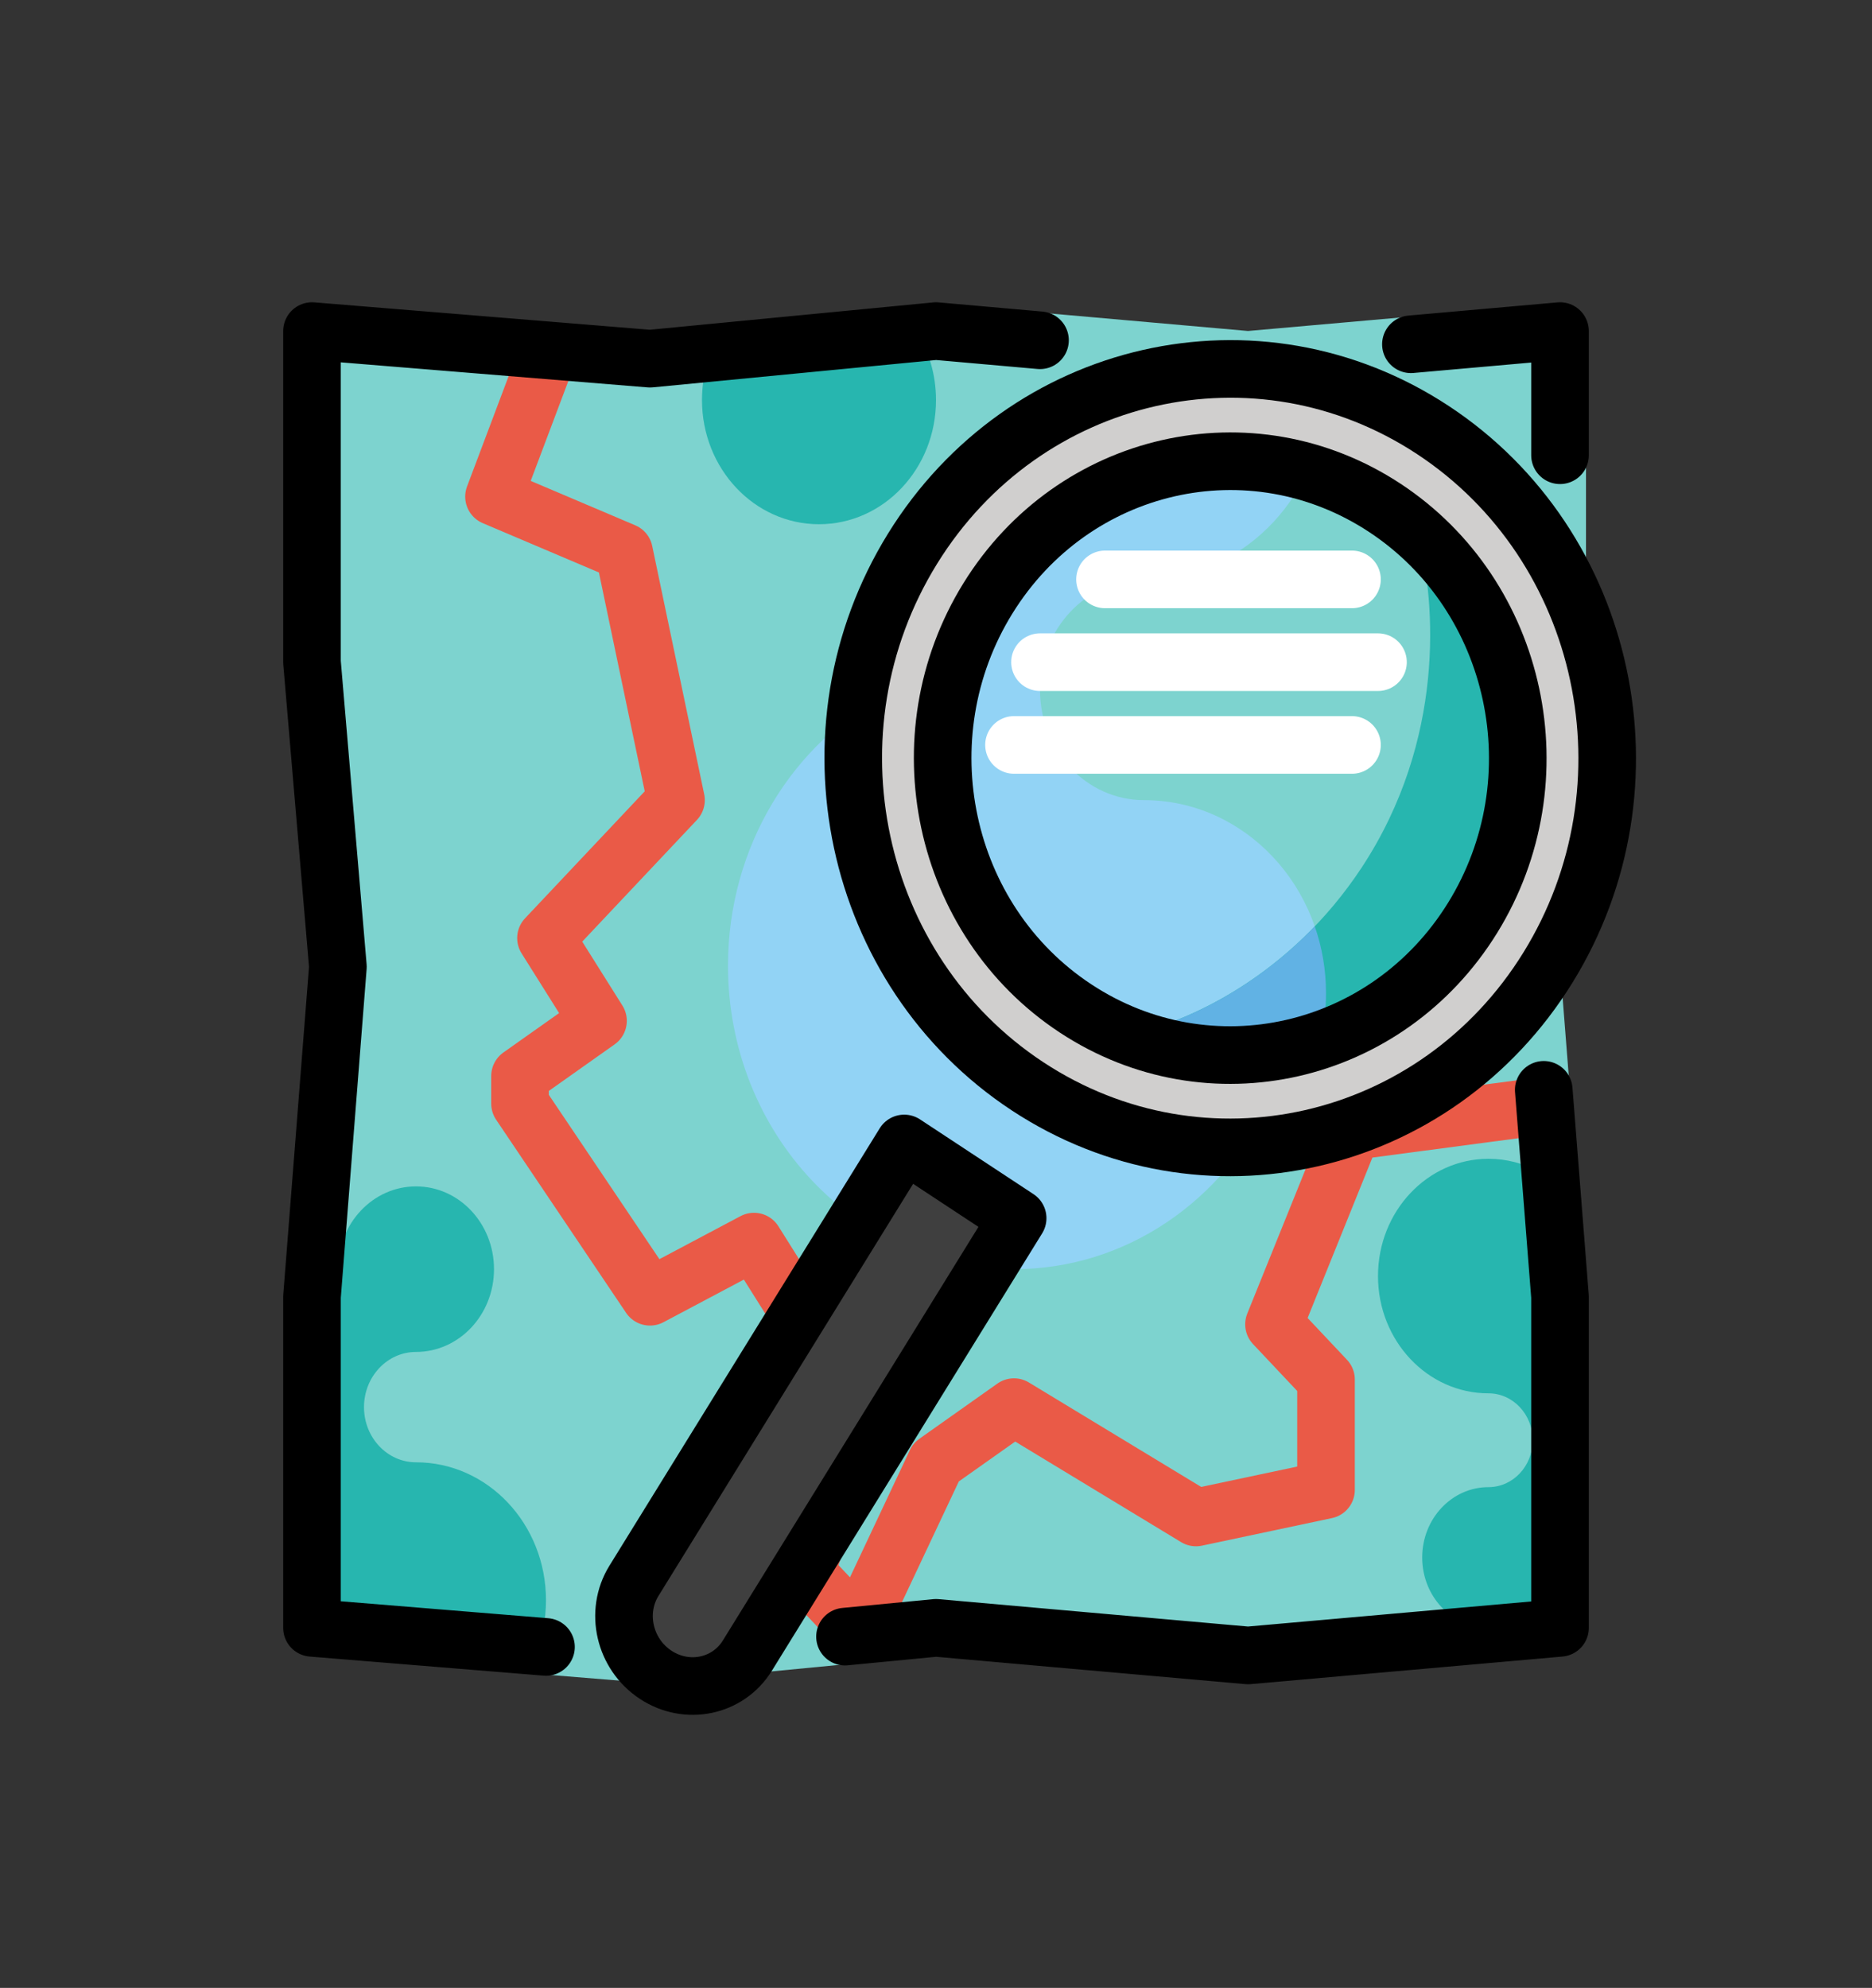 <svg width="65" height="69" viewBox="0 0 65 69" fill="none" xmlns="http://www.w3.org/2000/svg">
<rect x="0" y="0" width="65" height="69" fill="#333333" stroke="none"/>
<path d="M18.958 12.45L17.153 17.238L21.667 19.154L23.472 27.773L18.958 32.561L20.764 35.434L18.056 37.349V38.307L22.569 45.011L26.181 43.096M31.146 53.63L32.5 50.757L35.208 48.842L41.528 52.672L46.042 51.715V47.884L44.236 45.969L45.59 42.617" stroke="black" stroke-width="2" stroke-linecap="round" stroke-linejoin="round"/>
<path fill-rule="evenodd" clip-rule="evenodd" d="M22.569 12.45L10.833 11.492V22.984L11.733 33.557L10.833 45.011V56.503L22.569 57.461L32.5 56.503L43.333 57.461L54.167 56.503V45.011L53.267 33.557L54.167 22.984V11.492L43.333 12.45L32.5 11.492L22.569 12.45Z" fill="#7DD3CF"/>
<path d="M10.833 11.492L10.903 10.537C10.652 10.517 10.404 10.608 10.22 10.789C10.036 10.971 9.931 11.225 9.931 11.492H10.833ZM22.57 12.45L22.5 13.405C22.55 13.409 22.601 13.408 22.651 13.403L22.57 12.45ZM10.833 22.984H9.931C9.931 23.013 9.932 23.042 9.934 23.07L10.833 22.984ZM11.733 33.557L12.633 33.636C12.637 33.581 12.637 33.526 12.632 33.471L11.733 33.557ZM10.833 45.011L9.934 44.931C9.932 44.958 9.931 44.984 9.931 45.011H10.833ZM10.833 56.503H9.931C9.931 57.003 10.294 57.419 10.764 57.458L10.833 56.503ZM22.57 57.461L22.5 58.416C22.55 58.42 22.601 58.419 22.651 58.414L22.57 57.461ZM32.5 56.503L32.575 55.549C32.523 55.544 32.47 55.544 32.418 55.549L32.5 56.503ZM43.333 57.461L43.258 58.415C43.308 58.419 43.358 58.419 43.408 58.415L43.333 57.461ZM54.167 56.503L54.242 57.457C54.709 57.416 55.069 57.001 55.069 56.503H54.167ZM54.167 45.011H55.069C55.069 44.984 55.068 44.958 55.066 44.931L54.167 45.011ZM53.267 33.557L52.368 33.471C52.363 33.526 52.363 33.581 52.367 33.636L53.267 33.557ZM54.167 22.984L55.066 23.07C55.068 23.042 55.069 23.013 55.069 22.984H54.167ZM54.167 11.492H55.069C55.069 11.224 54.964 10.969 54.778 10.787C54.592 10.606 54.343 10.515 54.092 10.538L54.167 11.492ZM43.333 12.45L43.258 13.404C43.308 13.409 43.358 13.409 43.408 13.404L43.333 12.45ZM32.5 11.492L32.575 10.538C32.523 10.533 32.47 10.533 32.418 10.538L32.5 11.492ZM10.764 12.447L22.5 13.405L22.639 11.495L10.903 10.537L10.764 12.447ZM11.736 22.984V11.492H9.931V22.984H11.736ZM12.632 33.471L11.732 22.898L9.934 23.07L10.834 33.643L12.632 33.471ZM11.733 45.09L12.633 33.636L10.833 33.477L9.934 44.931L11.733 45.09ZM11.736 56.503V45.011H9.931V56.503H11.736ZM22.639 56.506L10.903 55.548L10.764 57.458L22.5 58.416L22.639 56.506ZM32.418 55.549L22.488 56.507L22.651 58.414L32.582 57.457L32.418 55.549ZM43.408 56.506L32.575 55.549L32.425 57.457L43.258 58.415L43.408 56.506ZM54.092 55.549L43.258 56.506L43.408 58.415L54.242 57.457L54.092 55.549ZM53.264 45.011V56.503H55.069V45.011H53.264ZM52.367 33.636L53.267 45.09L55.066 44.931L54.167 33.477L52.367 33.636ZM53.268 22.898L52.368 33.471L54.166 33.643L55.066 23.07L53.268 22.898ZM53.264 11.492V22.984H55.069V11.492H53.264ZM43.408 13.404L54.242 12.446L54.092 10.538L43.258 11.495L43.408 13.404ZM32.425 12.446L43.258 13.404L43.408 11.495L32.575 10.538L32.425 12.446ZM22.651 13.403L32.582 12.446L32.418 10.538L22.488 11.496L22.651 13.403Z" fill="#7DD3CF"/>
<path d="M18.958 12.45L17.153 17.238L21.667 19.154L23.472 27.773L18.958 32.561L20.764 35.434L18.056 37.349V38.307L22.569 45.011L26.181 43.096L29.792 48.842L27.986 54.588L29.792 56.503L32.5 50.757L35.208 48.842L41.528 52.672L46.042 51.715V47.884L44.236 45.968L46.944 39.265L54.167 38.307" stroke="#EA5A47" stroke-width="2" stroke-linejoin="round"/>
<path fill-rule="evenodd" clip-rule="evenodd" d="M14.444 46.926C15.94 46.926 17.153 45.64 17.153 44.053C17.153 42.466 15.94 41.18 14.444 41.18C12.949 41.18 11.736 42.466 11.736 44.053V51.714C11.394 51.987 11.09 52.309 10.833 52.672V56.503H11.736H14.444H18.868C18.927 56.194 18.958 55.873 18.958 55.545C18.958 52.901 16.937 50.757 14.444 50.757C13.447 50.757 12.639 49.9 12.639 48.842C12.639 47.784 13.447 46.926 14.444 46.926Z" fill="#27B6AF"/>
<path fill-rule="evenodd" clip-rule="evenodd" d="M51.684 51.619C50.413 51.619 49.382 52.712 49.382 54.061C49.382 55.41 50.413 56.503 51.684 56.503C52.955 56.503 53.986 55.41 53.986 54.061V54.055V47.549C54.277 47.318 54.535 47.043 54.754 46.735V41.85C54.053 40.862 52.939 40.222 51.684 40.222C49.565 40.222 47.847 42.045 47.847 44.293C47.847 46.54 49.565 48.363 51.684 48.363C52.532 48.363 53.219 49.092 53.219 49.991C53.219 50.89 52.532 51.619 51.684 51.619Z" fill="#27B6AF"/>
<path fill-rule="evenodd" clip-rule="evenodd" d="M44.117 38.18C43.566 38.264 43.003 38.307 42.431 38.307C35.949 38.307 30.695 32.733 30.695 25.857C30.695 25.25 30.735 24.653 30.815 24.069C27.534 25.789 25.278 29.374 25.278 33.519C25.278 39.337 29.724 44.053 35.208 44.053C39.115 44.053 42.495 41.66 44.117 38.18Z" fill="#92D3F5"/>
<path fill-rule="evenodd" clip-rule="evenodd" d="M28.438 18.196C30.681 18.196 32.5 16.266 32.5 13.886C32.5 13 32.248 12.177 31.816 11.492H25.059C24.627 12.177 24.375 13 24.375 13.886C24.375 16.266 26.194 18.196 28.438 18.196Z" fill="#27B6AF"/>
<path d="M51.194 32.01C54.188 27.032 52.811 20.421 48.118 17.244C43.425 14.067 37.193 15.528 34.199 20.506C31.204 25.485 32.581 32.096 37.274 35.273C41.967 38.449 48.199 36.988 51.194 32.01Z" fill="#7DD3CF"/>
<path fill-rule="evenodd" clip-rule="evenodd" d="M46.017 14C45.735 17.425 43.024 20.111 39.722 20.111C37.728 20.111 36.111 21.826 36.111 23.942C36.111 26.058 37.728 27.773 39.722 27.773C43.212 27.773 46.042 30.774 46.042 34.476C46.042 35.761 45.701 36.961 45.11 37.981C44.25 38.194 43.352 38.307 42.431 38.307C38.801 38.307 35.556 36.559 33.403 33.813V17.902C35.556 15.156 38.801 13.407 42.431 13.407C43.682 13.407 44.887 13.615 46.017 14Z" fill="#92D3F5"/>
<path d="M51.245 32.36C52.564 30.168 53.307 26.12 52.778 23.58C52.416 21.841 50.381 19.903 49.258 18.64C49.844 20.895 50.196 25.68 47.286 30.105C44.816 33.86 41.245 35.502 39.208 35.906C43.044 37.135 48.986 36.115 51.245 32.36Z" fill="#27B6AF"/>
<path fill-rule="evenodd" clip-rule="evenodd" d="M45.652 32.154C45.904 32.878 46.042 33.66 46.042 34.476C46.042 34.995 45.986 35.501 45.881 35.986C43.616 36.574 41.144 36.526 39.208 35.906C40.828 35.585 43.417 34.481 45.652 32.154Z" fill="#61B2E4"/>
<path d="M49.744 14.543C46.793 12.547 43.288 11.888 39.87 12.687C36.453 13.489 33.534 15.653 31.651 18.783C27.766 25.243 29.559 33.853 35.649 37.976C41.738 42.098 49.854 40.197 53.742 33.736C55.624 30.607 56.245 26.886 55.49 23.261C54.735 19.637 52.695 16.54 49.744 14.543ZM51.402 32.152C49.435 35.422 46.092 37.21 42.68 37.21C40.78 37.211 38.859 36.656 37.142 35.493C32.342 32.244 30.929 25.458 33.992 20.366C35.476 17.9 37.776 16.193 40.469 15.563C43.163 14.932 45.926 15.45 48.252 17.025C50.577 18.598 52.185 21.038 52.78 23.896C53.376 26.753 52.886 29.685 51.402 32.152Z" fill="#D0CFCE"/>
<path d="M31.387 39.465L25.141 49.363L21.791 54.932C21.36 55.65 22.134 58.007 22.811 58.465C23.137 58.685 25.097 58.475 25.097 58.475L35.501 42.011L31.387 39.465Z" fill="#3F3F3F"/>
<path d="M38.368 20.111H46.944" stroke="white" stroke-width="2" stroke-linecap="round"/>
<path d="M36.111 22.984H47.847" stroke="white" stroke-width="2" stroke-linecap="round"/>
<path d="M35.208 25.857H46.944" stroke="white" stroke-width="2" stroke-linecap="round"/>
<path d="M53.749 33.583C57.637 27.293 55.849 18.941 49.756 14.928C43.662 10.915 35.571 12.76 31.683 19.049C27.795 25.339 29.583 33.691 35.676 37.704C41.769 41.717 49.861 39.872 53.749 33.583Z" stroke="black" stroke-width="2" stroke-miterlimit="10" stroke-linecap="round" stroke-linejoin="round"/>
<path d="M51.132 31.859C54.098 27.061 52.734 20.69 48.086 17.629C43.438 14.567 37.266 15.975 34.3 20.773C31.334 25.571 32.697 31.942 37.346 35.003C41.994 38.064 48.166 36.657 51.132 31.859Z" stroke="black" stroke-width="2" stroke-miterlimit="10" stroke-linecap="round" stroke-linejoin="round"/>
<path d="M31.396 39.69L35.335 42.284L25.95 57.467C25.28 58.551 23.855 58.849 22.767 58.133C21.679 57.417 21.341 55.957 22.011 54.872L31.396 39.69Z" stroke="black" stroke-width="2" stroke-miterlimit="10" stroke-linecap="round" stroke-linejoin="round"/>
<path d="M36.111 11.811L32.5 11.492L22.569 12.45L10.833 11.492V22.984L11.733 33.557L10.833 45.011V56.503L18.958 57.166M48.99 11.95L54.167 11.492V15.802M53.602 37.828L54.167 45.011V56.503L43.333 57.461L32.5 56.503L29.34 56.808" stroke="black" stroke-width="2" stroke-linecap="round" stroke-linejoin="round"/>
</svg>
